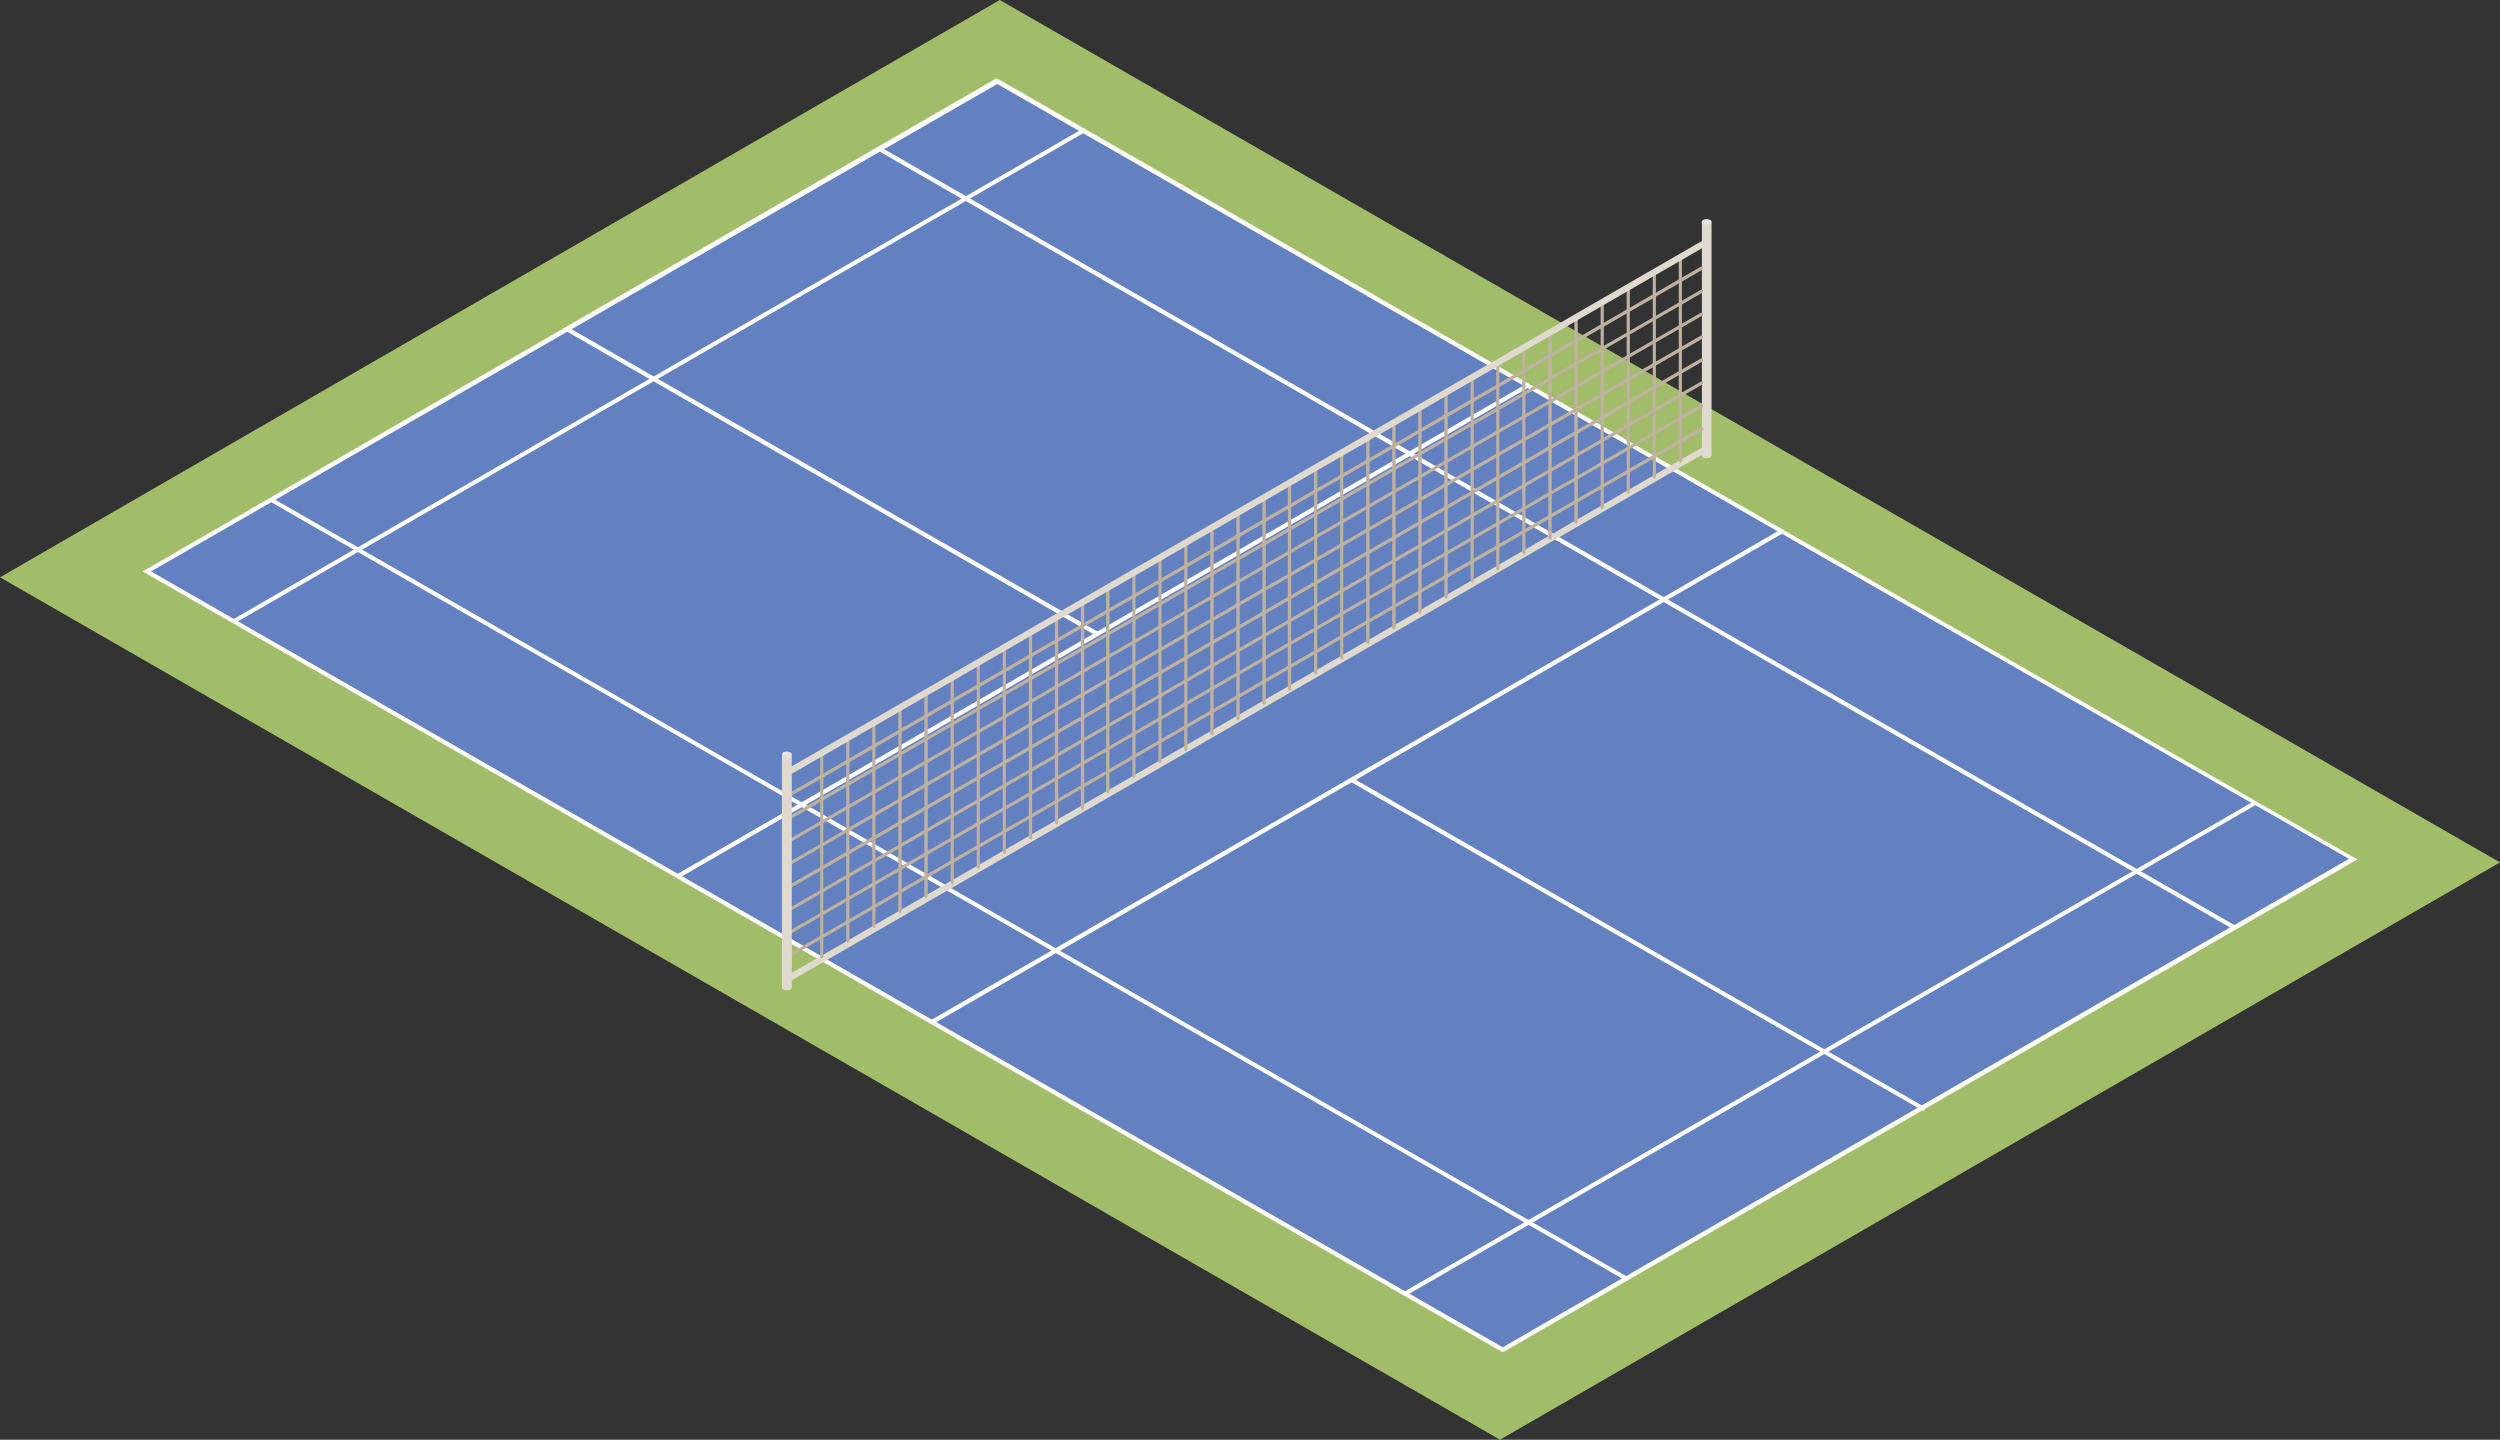 <svg xmlns="http://www.w3.org/2000/svg" viewBox="0 0 119 68.53"><rect x="0" y="0" width="119" height="68.53" fill="#333333" stroke="none"/><defs><style>.cls-1{fill:#a1bd69;}.cls-2{fill:#6380c0;}.cls-3{fill:#fff;}.cls-4{fill:#dfd9ce;}.cls-5{fill:#e3e3e3;}.cls-6{fill:#beb19f;}</style></defs><g id="Layer_2" data-name="Layer 2"><g id="Layer_2-2" data-name="Layer 2"><polygon class="cls-1" points="71.4 68.53 0 27.48 47.59 0 119 41.05 71.4 68.53 71.4 68.53"/><polygon class="cls-2" points="71.53 64.25 6.99 27.2 47.47 3.83 112.01 40.88 71.53 64.25 71.53 64.25"/><path class="cls-3" d="M111.81,40.88,47.47,4,7.19,27.2,71.53,64.13l40.28-23.25ZM71.53,64.37,6.79,27.2,47.41,3.74l.06,0,64.74,37.17L71.59,64.34l-.06,0Z"/><polygon class="cls-3" points="77.44 60.99 77.54 60.82 12.95 23.7 12.85 23.87 77.44 60.99 77.44 60.99"/><polygon class="cls-3" points="52.19 30.27 52.29 30.09 27.03 15.57 26.93 15.75 52.19 30.27 52.19 30.27"/><polygon class="cls-3" points="91.56 52.89 91.66 52.72 64.38 37.03 64.28 37.21 91.56 52.89 91.56 52.89"/><polygon class="cls-3" points="106.33 44.25 106.44 44.08 41.84 6.96 41.74 7.14 106.33 44.25 106.33 44.25"/><polygon class="cls-3" points="66.93 61.67 107.4 38.3 107.3 38.13 66.83 61.49 66.93 61.67 66.93 61.67"/><polygon class="cls-3" points="44.4 48.75 84.87 25.38 84.77 25.2 44.29 48.57 44.4 48.75 44.4 48.75"/><polygon class="cls-3" points="32.31 41.8 72.79 18.43 72.69 18.25 32.21 41.62 32.31 41.8 32.31 41.8"/><polygon class="cls-3" points="11.23 29.63 51.7 6.26 51.6 6.09 11.13 29.46 11.23 29.63 11.23 29.63"/><polygon class="cls-4" points="81.01 10.56 81.47 10.56 81.47 21.68 81.01 21.68 81.01 10.56 81.01 10.56"/><path class="cls-4" d="M81,21.68c0,.07.1.13.23.13s.24-.06.24-.13-.11-.14-.24-.14-.23.06-.23.14Z"/><path class="cls-5" d="M81,10.56c0,.08.1.14.23.14s.24-.06.24-.14-.11-.13-.24-.13-.23.06-.23.13Z"/><polygon class="cls-6" points="37.35 38.05 37.39 38.04 81.05 12.83 81.08 12.72 80.97 12.69 37.31 37.9 37.28 38.01 37.35 38.05 37.35 38.05"/><polygon class="cls-6" points="37.35 39.14 37.39 39.13 81.05 13.92 81.08 13.81 80.97 13.79 37.31 39 37.28 39.1 37.35 39.14 37.35 39.14"/><polygon class="cls-6" points="37.35 40.23 37.39 40.22 81.05 15.01 81.08 14.91 80.97 14.88 37.31 40.09 37.28 40.19 37.35 40.23 37.35 40.23"/><polygon class="cls-6" points="37.35 41.33 37.39 41.31 81.05 16.11 81.08 16 80.97 15.97 37.31 41.18 37.28 41.29 37.35 41.33 37.35 41.33"/><polygon class="cls-6" points="37.35 42.42 37.39 42.41 81.05 17.2 81.08 17.09 80.97 17.06 37.31 42.27 37.28 42.38 37.35 42.42 37.35 42.42"/><polygon class="cls-6" points="37.35 43.51 37.39 43.5 81.05 18.29 81.08 18.18 80.97 18.16 37.31 43.37 37.28 43.47 37.35 43.51 37.35 43.51"/><polygon class="cls-6" points="37.35 44.6 37.39 44.59 81.05 19.38 81.08 19.28 80.97 19.25 37.31 44.46 37.28 44.56 37.35 44.6 37.35 44.6"/><polygon class="cls-6" points="37.35 45.69 37.39 45.68 81.05 20.48 81.08 20.37 80.97 20.34 37.31 45.55 37.28 45.66 37.35 45.69 37.35 45.69"/><polygon class="cls-4" points="37.66 46.68 81.32 21.47 81.17 21.21 37.51 46.41 37.66 46.68 37.66 46.68"/><polygon class="cls-4" points="37.22 35.91 37.69 35.91 37.69 47.02 37.22 47.02 37.22 35.91 37.22 35.91"/><path class="cls-4" d="M37.22,47c0,.08.1.14.23.14s.24-.06.24-.14-.11-.13-.24-.13-.23.06-.23.13Z"/><path class="cls-5" d="M37.22,35.91c0,.08.1.14.23.14s.24-.06.24-.14-.11-.14-.24-.14-.23.06-.23.14Z"/><polygon class="cls-6" points="79.99 22.04 80.06 21.97 80.06 12.28 79.99 12.2 79.91 12.28 79.91 21.97 79.99 22.04 79.99 22.04"/><polygon class="cls-6" points="78.75 22.79 78.82 22.72 78.82 13.03 78.75 12.95 78.67 13.03 78.67 22.72 78.75 22.79 78.75 22.79"/><polygon class="cls-6" points="77.5 23.51 77.58 23.43 77.58 13.74 77.5 13.67 77.43 13.74 77.43 23.43 77.5 23.51 77.5 23.51"/><polygon class="cls-6" points="76.26 24.26 76.34 24.18 76.34 14.49 76.26 14.41 76.19 14.49 76.19 24.18 76.26 24.26 76.26 24.26"/><polygon class="cls-6" points="75.02 24.95 75.1 24.88 75.1 15.19 75.02 15.11 74.94 15.19 74.94 24.88 75.02 24.95 75.02 24.95"/><polygon class="cls-6" points="73.78 25.7 73.86 25.62 73.86 15.94 73.78 15.86 73.7 15.94 73.7 25.62 73.78 25.7 73.78 25.7"/><polygon class="cls-6" points="72.54 26.41 72.61 26.34 72.61 16.65 72.54 16.57 72.46 16.65 72.46 26.34 72.54 26.41 72.54 26.41"/><polygon class="cls-6" points="71.3 27.16 71.37 27.09 71.37 17.4 71.3 17.32 71.22 17.4 71.22 27.09 71.3 27.16 71.3 27.16"/><polygon class="cls-6" points="70.07 27.76 70.15 27.68 70.15 18 70.07 17.92 70 18 70 27.68 70.07 27.76 70.07 27.76"/><polygon class="cls-6" points="68.83 28.51 68.91 28.43 68.91 18.75 68.83 18.67 68.75 18.75 68.75 28.43 68.83 28.51 68.83 28.51"/><polygon class="cls-6" points="67.59 29.23 67.67 29.15 67.67 19.46 67.59 19.38 67.51 19.46 67.51 29.15 67.59 29.23 67.59 29.23"/><polygon class="cls-6" points="66.35 29.97 66.43 29.9 66.43 20.21 66.35 20.13 66.27 20.21 66.27 29.9 66.35 29.97 66.35 29.97"/><polygon class="cls-6" points="65.11 30.67 65.19 30.59 65.19 20.91 65.11 20.83 65.03 20.91 65.03 30.59 65.11 30.67 65.11 30.67"/><polygon class="cls-6" points="63.87 31.42 63.94 31.34 63.94 21.66 63.87 21.58 63.79 21.66 63.79 31.34 63.87 31.42 63.87 31.42"/><polygon class="cls-6" points="62.62 32.13 62.7 32.05 62.7 22.37 62.62 22.29 62.55 22.37 62.55 32.05 62.62 32.13 62.62 32.13"/><polygon class="cls-6" points="61.38 32.88 61.46 32.8 61.46 23.12 61.38 23.04 61.3 23.12 61.3 32.8 61.38 32.88 61.38 32.88"/><polygon class="cls-6" points="60.17 33.56 60.25 33.48 60.25 23.8 60.17 23.72 60.09 23.8 60.09 33.48 60.17 33.56 60.17 33.56"/><polygon class="cls-6" points="58.93 34.31 59.01 34.23 59.01 24.55 58.93 24.47 58.85 24.55 58.85 34.23 58.93 34.31 58.93 34.31"/><polygon class="cls-6" points="57.69 35.02 57.77 34.95 57.77 25.26 57.69 25.18 57.61 25.26 57.61 34.95 57.69 35.02 57.69 35.02"/><polygon class="cls-6" points="56.45 35.77 56.52 35.7 56.52 26.01 56.45 25.93 56.37 26.01 56.37 35.7 56.45 35.77 56.45 35.77"/><polygon class="cls-6" points="55.22 36.34 55.29 36.27 55.29 26.58 55.22 26.5 55.14 26.58 55.14 36.27 55.22 36.34 55.22 36.34"/><polygon class="cls-6" points="53.97 37.05 54.05 36.97 54.05 27.33 53.97 27.25 53.9 27.33 53.9 36.97 53.97 37.05 53.97 37.05"/><polygon class="cls-6" points="52.73 37.78 52.81 37.7 52.81 28.05 52.73 27.97 52.65 28.05 52.65 37.7 52.73 37.78 52.73 37.78"/><polygon class="cls-6" points="51.53 38.56 51.61 38.48 51.61 28.79 51.53 28.72 51.45 28.79 51.45 38.48 51.53 38.56 51.53 38.56"/><polygon class="cls-6" points="50.29 39.26 50.37 39.18 50.37 29.54 50.29 29.46 50.21 29.54 50.21 39.18 50.29 39.26 50.29 39.26"/><polygon class="cls-6" points="49.05 39.99 49.13 39.91 49.13 30.26 49.05 30.18 48.97 30.26 48.97 39.91 49.05 39.99 49.05 39.99"/><polygon class="cls-6" points="47.81 40.67 47.88 40.59 47.88 30.91 47.81 30.83 47.73 30.91 47.73 40.59 47.81 40.67 47.81 40.67"/><polygon class="cls-6" points="46.56 41.37 46.64 41.3 46.64 31.65 46.56 31.58 46.49 31.65 46.49 41.3 46.56 41.37 46.56 41.37"/><polygon class="cls-6" points="45.32 42.1 45.4 42.02 45.4 32.37 45.32 32.29 45.25 32.37 45.25 42.02 45.32 42.1 45.32 42.1"/><polygon class="cls-6" points="44.08 42.76 44.16 42.68 44.16 33 44.08 32.92 44 33 44 42.68 44.08 42.76 44.08 42.76"/><polygon class="cls-6" points="42.84 43.47 42.92 43.39 42.92 33.75 42.84 33.67 42.76 33.75 42.76 43.39 42.84 43.47 42.84 43.47"/><polygon class="cls-6" points="41.6 44.19 41.67 44.12 41.67 34.46 41.6 34.38 41.52 34.46 41.52 44.12 41.6 44.19 41.6 44.19"/><polygon class="cls-6" points="40.36 44.9 40.43 44.82 40.43 35.18 40.36 35.1 40.28 35.18 40.28 44.82 40.36 44.9 40.36 44.9"/><polygon class="cls-6" points="39.11 45.63 39.19 45.55 39.19 35.89 39.11 35.81 39.04 35.89 39.04 45.55 39.11 45.63 39.11 45.63"/><polygon class="cls-4" points="37.66 36.85 81.32 11.64 81.17 11.38 37.51 36.58 37.66 36.85 37.66 36.85"/></g></g></svg>